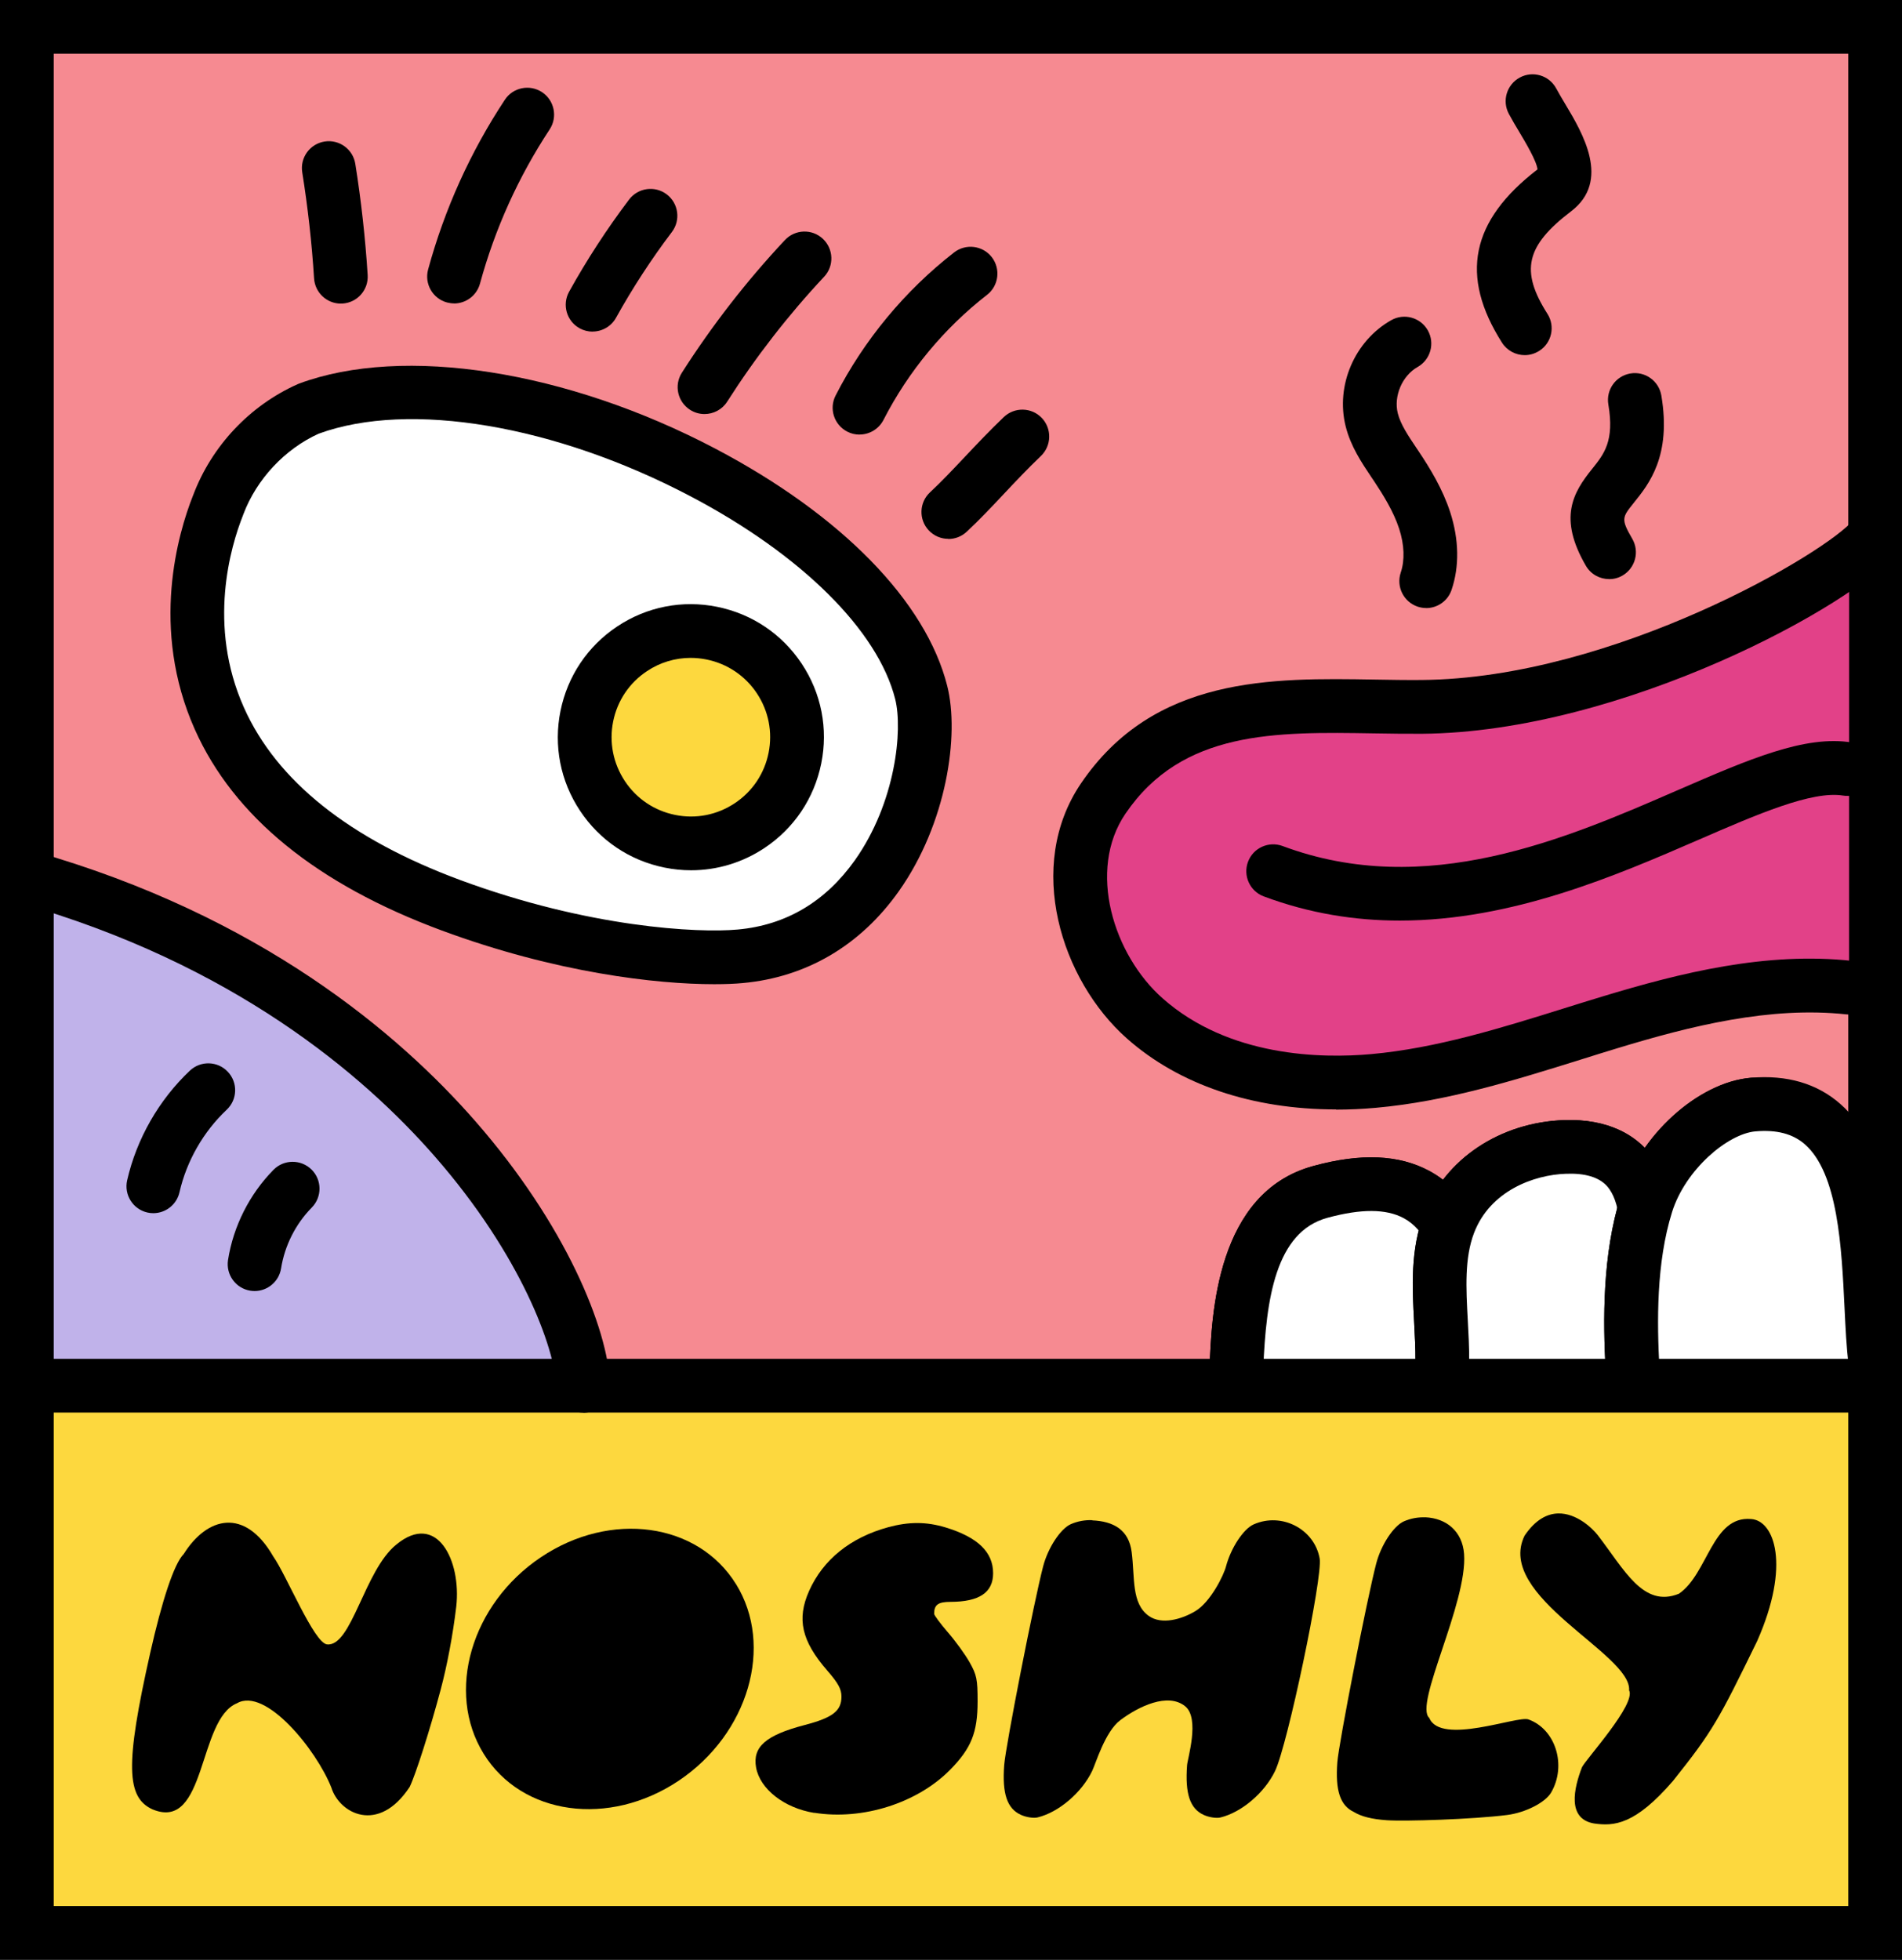 <?xml version="1.0" encoding="UTF-8"?><svg id="Layer_2" xmlns="http://www.w3.org/2000/svg" viewBox="0 0 283.18 291.75"><rect x="0" y="0" width="283.18" height="291.75" fill="#333333" stroke="none"/><defs><style>.cls-1{fill:#f68a91;}.cls-2{fill:#fdd83e;}.cls-3{fill:#fff;}.cls-4{fill:#c0b2ea;}.cls-5{fill:#e24188;}</style></defs><g id="Layer_1-2"><rect class="cls-2" x="4" y="206.29" width="275.18" height="81.46"/><rect class="cls-1" x="4" y="4" width="275.18" height="201.39"/><path d="m184,209.78c-.08,0-.17,0-.25,0-2.21-.13-3.88-2.03-3.75-4.24.04-.57.06-1.25.09-2.02.3-7.78,1-25.99,15.42-29.93,7.12-1.95,12.78-1.7,17.3.73,5.01,2.7,8.42,8.3,9.12,14.97.57,5.46-.62,10.79-1.67,15.49-.48,2.16-2.62,3.52-4.78,3.03-2.16-.48-3.51-2.62-3.03-4.78.96-4.3,1.96-8.75,1.52-12.91-.33-3.12-1.8-7.06-4.96-8.76-2.63-1.42-6.35-1.43-11.39-.06-7.7,2.1-9.13,12.07-9.54,22.52-.03.84-.06,1.58-.1,2.2-.13,2.12-1.89,3.75-3.99,3.75Z"/><path class="cls-3" d="m216.35,203.91c1.04-4.67,2.1-9.44,1.6-14.2-.5-4.76-2.82-9.59-7.04-11.86-4.31-2.32-9.62-1.69-14.35-.4-12.82,3.5-12.19,22.08-12.57,28.34"/><path d="m184,209.78c-.08,0-.17,0-.25,0-2.21-.13-3.88-2.03-3.75-4.24.04-.57.06-1.25.09-2.02.3-7.78,1-25.99,15.42-29.93,7.12-1.95,12.78-1.7,17.3.73,5.01,2.7,8.42,8.3,9.12,14.97.57,5.46-.62,10.79-1.67,15.49-.48,2.16-2.62,3.52-4.78,3.03-2.16-.48-3.51-2.62-3.03-4.78.96-4.3,1.96-8.75,1.52-12.91-.33-3.12-1.8-7.06-4.96-8.76-2.63-1.42-6.35-1.43-11.39-.06-7.7,2.1-9.13,12.07-9.54,22.52-.03.84-.06,1.58-.1,2.2-.13,2.12-1.89,3.75-3.99,3.75Z"/><path d="m244.85,207.45s-.07,0-.11,0c-2.21-.06-3.95-1.89-3.89-4.1l.41-15.68c.11-4.17.05-8.81-2.01-11.1-1.18-1.31-3.24-1.94-6.09-1.83-4.81.16-11.28,2.55-13.68,8.77-1.45,3.76-1.21,8.26-.95,13.03.11,1.98.22,4.02.21,6.06-.01,2.2-1.8,3.98-4,3.98h-.02c-2.21-.01-3.99-1.81-3.98-4.02.01-1.8-.09-3.64-.19-5.58-.29-5.4-.59-10.98,1.48-16.34,3.13-8.12,11.33-13.57,20.88-13.89,6.63-.21,10.35,2.31,12.3,4.48,4.03,4.48,4.21,10.95,4.07,16.66l-.41,15.67c-.06,2.17-1.84,3.9-4,3.9Z"/><path class="cls-3" d="m244.85,203.45c.14-5.23.27-10.45.41-15.68.13-4.92.05-10.46-3.04-13.88-2.36-2.62-5.91-3.27-9.2-3.16-7,.24-14.45,4-17.28,11.33-2.44,6.32-.98,13.6-1.02,20.51"/><path d="m244.85,207.45s-.07,0-.11,0c-2.21-.06-3.95-1.89-3.89-4.1l.41-15.68c.11-4.17.05-8.81-2.01-11.1-1.18-1.31-3.24-1.94-6.09-1.83-4.81.16-11.28,2.55-13.68,8.77-1.45,3.76-1.21,8.26-.95,13.03.11,1.98.22,4.02.21,6.06-.01,2.2-1.8,3.98-4,3.98h-.02c-2.21-.01-3.99-1.81-3.98-4.02.01-1.8-.09-3.64-.19-5.58-.29-5.4-.59-10.98,1.48-16.34,3.13-8.12,11.33-13.57,20.88-13.89,6.63-.21,10.35,2.31,12.3,4.48,4.03,4.48,4.21,10.95,4.07,16.66l-.41,15.67c-.06,2.17-1.84,3.9-4,3.9Z"/><path d="m243.05,207.82c-2.11,0-3.88-1.65-3.99-3.79-.4-7.48-.51-17.18,2.23-25.96,2.82-9.05,11.52-16.95,19.39-17.62,2.2-.19,4.14,1.45,4.32,3.65.19,2.2-1.45,4.14-3.65,4.32-4.12.35-10.45,5.68-12.43,12.03-2.36,7.56-2.24,16.34-1.88,23.15.12,2.21-1.58,4.09-3.78,4.21-.07,0-.14,0-.22,0Z"/><path class="cls-3" d="m279.18,202.66c-1.62-12.78,1.55-39.89-18.17-38.22-6.03.51-13.53,7.18-15.91,14.82-2.38,7.64-2.5,16.26-2.06,24.55"/><path d="m243.05,207.82c-2.11,0-3.88-1.65-3.99-3.79-.4-7.48-.51-17.18,2.23-25.96,2.82-9.05,11.52-16.95,19.39-17.62,5.36-.46,9.84.85,13.3,3.88,7.5,6.57,8.12,19.49,8.62,29.88.14,2.95.28,5.74.56,7.94.28,2.19-1.27,4.19-3.46,4.47-2.19.29-4.19-1.27-4.47-3.46-.32-2.51-.46-5.45-.61-8.56-.43-8.87-.96-19.91-5.9-24.24-1.79-1.57-4.19-2.2-7.35-1.93-4.12.35-10.45,5.68-12.43,12.03-2.36,7.56-2.24,16.34-1.88,23.15.12,2.21-1.58,4.09-3.78,4.21-.07,0-.14,0-.22,0Z"/><path class="cls-4" d="m4,130.58c60.2,17.14,82.28,61.59,82.84,75.72H5.97l-1.97-75.72Z"/><path d="m37.91,192.2c-.21,0-.42-.02-.63-.05-2.18-.34-3.67-2.39-3.33-4.57.79-5.03,3.2-9.8,6.77-13.43,1.55-1.57,4.08-1.59,5.66-.04,1.57,1.55,1.59,4.08.04,5.66-2.41,2.45-4.03,5.66-4.57,9.05-.31,1.97-2.01,3.38-3.95,3.38Z"/><path d="m22.83,180.61c-.29,0-.59-.03-.89-.1-2.15-.49-3.5-2.64-3.01-4.79,1.41-6.18,4.73-11.98,9.34-16.33,1.61-1.52,4.14-1.44,5.65.17,1.52,1.61,1.44,4.14-.17,5.65-3.47,3.27-5.97,7.64-7.03,12.29-.42,1.85-2.07,3.11-3.9,3.11Z"/><path d="m86.83,210.29c-2.14,0-3.91-1.69-3.99-3.84-.23-5.71-5.23-19.54-18.07-34.25-10.68-12.24-30.09-28.72-61.86-37.77-2.12-.61-3.36-2.82-2.75-4.94.6-2.12,2.82-3.36,4.94-2.75,33.66,9.59,54.3,27.16,65.7,40.21,13.38,15.32,19.7,30.73,20.04,39.2.09,2.21-1.63,4.07-3.84,4.16-.05,0-.11,0-.16,0Z"/><path d="m283.18,291.75H0V0h283.18v291.75Zm-275.18-8h267.18V8H8v275.75Z"/><path class="cls-5" d="m275.31,81.41c-5.04,6.39-34.65,23.62-63.66,23.82-17.1.12-36.23-2.79-47.4,13.65-6.8,10.01-2.87,24.7,6.18,32.72,9.05,8.02,21.99,10.38,34.04,9.3,12.05-1.08,23.58-5.19,35.16-8.71,11.58-3.52,23.64-6.49,35.67-5.19"/><path d="m198.91,165.16c-12.45,0-23.35-3.67-31.13-10.56-9.8-8.68-15.19-25.67-6.84-37.97,10.87-16,28.35-15.72,43.76-15.46,2.29.04,4.65.08,6.91.06,28.59-.2,60.56-19.04,64.42-23.92,1.37-1.73,3.89-2.03,5.62-.66,1.73,1.37,2.03,3.88.66,5.62-6.06,7.68-40.79,26.75-70.64,26.97-2.36.01-4.77-.02-7.1-.06-14.69-.24-28.57-.47-37.01,11.96-5.73,8.43-1.77,21.02,5.53,27.48,9.89,8.76,23.69,8.97,31.04,8.31,9.69-.87,19.38-3.89,28.75-6.82,1.87-.58,3.73-1.17,5.6-1.73,11.81-3.59,24.5-6.72,37.26-5.33,2.2.24,3.78,2.21,3.55,4.41s-2.21,3.79-4.41,3.55c-11.34-1.22-23.08,1.7-34.07,5.04-1.85.56-3.7,1.14-5.54,1.72-9.77,3.05-19.88,6.21-30.42,7.15-2.01.18-3.99.27-5.92.27Z"/><path d="m208.39,137.05c-6.59,0-13.37-1.04-20.23-3.6-2.07-.77-3.12-3.08-2.35-5.15.77-2.07,3.08-3.12,5.15-2.35,21.34,7.97,42.12-1.05,58.81-8.31,10.61-4.61,19-8.25,25.95-7.1,2.18.36,3.65,2.42,3.3,4.6-.36,2.18-2.41,3.65-4.6,3.3-4.63-.76-12.81,2.79-21.46,6.55-12.26,5.32-27.77,12.06-44.56,12.06Z"/><path d="m227.01,52.87c-1.32,0-2.62-.66-3.38-1.85-6.33-9.96-4.66-18.16,5.28-25.8-.1-1.2-1.79-4.03-2.72-5.59-.53-.88-1.07-1.79-1.54-2.67-1.05-1.95-.32-4.37,1.63-5.42s4.37-.32,5.42,1.63c.4.75.88,1.54,1.36,2.35,2.55,4.26,6.81,11.4.85,15.94-6.74,5.14-7.6,8.85-3.52,15.26,1.19,1.86.64,4.34-1.23,5.52-.67.42-1.41.63-2.14.63Z"/><path d="m212.34,90.52c-.43,0-.86-.07-1.28-.21-2.09-.71-3.21-2.98-2.51-5.07.62-1.83.54-4.14-.23-6.51-.83-2.56-2.37-5.04-3.76-7.13l-.38-.56c-1.44-2.15-3.08-4.58-3.83-7.57-1.52-6.07,1.33-12.72,6.78-15.8,1.92-1.09,4.36-.41,5.45,1.51,1.09,1.92.41,4.36-1.51,5.45-2.3,1.3-3.6,4.33-2.96,6.9.41,1.63,1.52,3.29,2.7,5.05l.39.58c1.7,2.54,3.59,5.62,4.72,9.11,1.31,4.06,1.38,8.05.2,11.54-.56,1.67-2.12,2.72-3.79,2.72Z"/><path d="m239.57,86.21c-1.38,0-2.72-.71-3.46-1.99-4.13-7.11-1.92-10.87.93-14.41,1.79-2.23,3.34-4.15,2.42-9.6-.37-2.18,1.1-4.24,3.28-4.61,2.18-.37,4.24,1.1,4.61,3.28,1.52,9-1.85,13.18-4.08,15.95-1.77,2.2-1.96,2.43-.25,5.38,1.11,1.91.46,4.36-1.45,5.47-.63.37-1.32.54-2.01.54Z"/><rect x="4" y="202.29" width="275.18" height="8"/><path class="cls-3" d="m45.93,60.86c14.27-6.21,31.65-6.13,47.3,3.79,18.45,11.69,37.19,11.8,43.91,38.45,2.65,10.51-4.06,37.17-26.94,39.28-5.08.47-21.94.23-43.07-7.6-52.05-19.27-35.39-57.67-34.64-59.66,2.36-6.27,7.31-11.52,13.42-14.26"/><circle class="cls-2" cx="102.86" cy="109.76" r="15.8" transform="translate(-7.31 7.34) rotate(-3.94)"/><path d="m141.19,80.22c-1.07,0-2.14-.43-2.92-1.27-1.51-1.61-1.42-4.15.19-5.65,1.74-1.62,3.4-3.39,5.17-5.26,1.81-1.92,3.68-3.9,5.82-5.95,1.6-1.52,4.13-1.47,5.66.13,1.52,1.6,1.46,4.13-.13,5.66-1.99,1.9-3.78,3.8-5.52,5.65-1.85,1.97-3.6,3.83-5.53,5.63-.77.72-1.75,1.08-2.73,1.08Z"/><path d="m127.97,64.7c-.61,0-1.24-.14-1.82-.44-1.97-1.01-2.75-3.42-1.74-5.38,4.22-8.25,10.32-15.61,17.64-21.3,1.74-1.35,4.26-1.04,5.61.7s1.04,4.26-.7,5.61c-6.4,4.97-11.73,11.41-15.42,18.62-.71,1.38-2.11,2.18-3.56,2.18Z"/><path d="m104.89,61.64c-.74,0-1.48-.2-2.15-.63-1.86-1.19-2.41-3.66-1.22-5.52,4.48-7.02,9.64-13.67,15.34-19.75,1.51-1.61,4.04-1.7,5.65-.19s1.7,4.04.19,5.65c-5.36,5.72-10.21,11.98-14.43,18.59-.76,1.2-2.06,1.85-3.38,1.85Z"/><path d="m88.23,49.37c-.66,0-1.32-.16-1.94-.5-1.93-1.07-2.63-3.51-1.56-5.44,2.64-4.76,5.65-9.38,8.93-13.72,1.33-1.76,3.84-2.11,5.6-.78,1.76,1.33,2.11,3.84.78,5.6-3.06,4.04-5.86,8.34-8.32,12.77-.73,1.32-2.1,2.06-3.5,2.06Z"/><path d="m67.61,45.17c-.35,0-.7-.05-1.06-.14-2.13-.58-3.39-2.78-2.81-4.91,2.45-8.99,6.29-17.49,11.42-25.26,1.21-1.85,3.7-2.35,5.54-1.14,1.84,1.22,2.35,3.7,1.14,5.54-4.66,7.07-8.15,14.8-10.38,22.97-.49,1.78-2.1,2.95-3.86,2.95Z"/><path d="m50.75,45.2c-2.09,0-3.85-1.63-3.99-3.75-.33-5.27-.93-10.59-1.76-15.8-.35-2.18,1.14-4.23,3.32-4.58,2.18-.35,4.23,1.14,4.58,3.32.87,5.46,1.49,11.03,1.84,16.55.14,2.21-1.53,4.11-3.74,4.25-.09,0-.17,0-.26,0Z"/><path d="m106.33,146.52c-8.56,0-23.5-1.68-40.57-8-18.6-6.89-30.96-16.95-36.75-29.92-6.72-15.06-2.45-29.32-.3-34.76l.06-.15c2.75-7.29,8.41-13.31,15.53-16.49.08-.04.16-.07.24-.1,15.51-5.75,39.84-1.95,61.98,9.7,18.76,9.87,31.34,22.74,34.51,35.32,1.84,7.28-.07,20.47-7.21,30.56-5.71,8.07-13.75,12.8-23.23,13.67-1.15.11-2.58.17-4.25.17Zm-58.88-81.96c-5.06,2.3-9.23,6.77-11.2,11.96l-.1.27c-1.78,4.49-5.32,16.27.17,28.55,4.88,10.93,15.72,19.57,32.22,25.68,19.1,7.07,35.38,7.91,41.31,7.36,7.19-.66,13.05-4.14,17.44-10.33,6.05-8.55,7.15-19.37,5.99-23.98-2.58-10.22-13.97-21.51-30.48-30.19-20.15-10.6-41.85-14.25-55.34-9.32Z"/><path d="m162.61,226.31c-1.06-.04-2.14.14-3.19.6-1.53.68-3.39,3.51-4.11,6.27-1.36,5.2-5.59,26.77-5.8,29.59-.32,4.26.43,6.49,2.51,7.42.77.35,1.88.52,2.47.37,3.13-.76,6.55-3.67,8.11-6.9.56-1.16,1.93-5.88,4.2-7.58,2.67-2.01,7.09-4.18,9.67-2.05,2.19,1.81.34,7.76.27,8.75-.32,4.26.43,6.49,2.5,7.42.77.35,1.88.52,2.47.37,3.14-.76,6.56-3.67,8.12-6.9,1.86-3.84,7.13-28.94,6.65-31.65-.78-4.4-5.66-6.93-9.83-5.08-1.53.68-3.39,3.51-4.12,6.27-.34,1.31-2.29,5.27-4.54,6.63-2.02,1.22-5.04,2.1-6.96.72-2.6-1.86-2.05-5.64-2.54-9.5-.43-3.33-2.7-4.58-5.87-4.72Z"/><path d="m22.74,269.38c-3.91-1.77-4.16-6.51-.37-23.33,1.72-7.63,3.52-13.24,4.99-14.71,3.47-5.53,9.08-6.99,13.33.38,1.98,2.82,6.06,12.86,7.99,13.08,3.67.43,5.57-11.05,10.33-14.86,6.02-4.97,9.7,2.35,8.92,9.23-.5,4.21-1.35,8.73-2.32,12.37-1.61,6.03-3.71,12.61-4.62,14.49-4.65,7.06-10.46,3.96-11.66.08-2.21-5.59-9.8-15-14.05-12.54-5.85,2.38-4.51,19.1-12.53,15.81Z"/><path d="m121.24,269.89c-4.47-.72-8.09-3.54-8.67-6.76-.55-3.07,1.45-4.81,7.22-6.32,4.18-1.09,5.49-2.1,5.49-4.23,0-1.13-.47-1.99-2.13-3.9-3.81-4.39-4.55-7.65-2.69-11.83,2.08-4.67,6.17-7.96,11.78-9.49,3.1-.84,5.69-.83,8.54.03,4.79,1.46,7.08,3.66,7.08,6.82,0,2.87-2.06,4.25-6.33,4.26-1.86,0-2.45.43-2.45,1.78,0,.22.92,1.45,2.04,2.75,1.13,1.3,2.59,3.31,3.24,4.47,1.06,1.88,1.19,2.53,1.19,5.82,0,4.64-.94,6.97-4.07,10.16-4.89,4.98-13.06,7.57-20.24,6.42Z"/><path d="m109.59,235.84c5.67,9.19,1.85,22.28-8.53,29.25-10.38,6.96-23.39,5.17-29.06-4.02-5.67-9.18-1.85-22.28,8.53-29.24,10.38-6.97,23.39-5.17,29.06,4.02Z"/><path d="m212.2,225.89c-1.06-.04-2.14.14-3.19.6-1.53.68-3.39,3.51-4.11,6.27-1.36,5.2-5.58,26.77-5.79,29.59-.32,4.23.43,6.45,2.46,7.4,1.1.68,2.69,1.08,4.89,1.23,2.7.19,12.82-.13,17.94-.78,2.72-.35,5.67-1.85,6.54-3.34,2.35-4.04.67-9.44-3.39-10.89-1.63-.58-13.06,3.91-14.75-.22-2.32-1.96,5.72-17.14,5.18-24.41-.25-3.35-2.61-5.32-5.78-5.46Z"/><path d="m232.01,225.31c-1.63.03-3.38.89-5.02,3.3-4.45,9.06,15.96,17.6,15.56,23.03,1.07,2.06-6.45,10.26-7.02,11.46-1.2,3.12-2.25,7.66,1.78,8.36,2.98.44,6.13.22,11.79-6.35,5.93-7.44,6.8-9.08,12.52-20.81,5-11.3,2.56-17.96-.92-18.16-5.8-.5-6.39,8.14-10.73,11.12-5.33,2.16-8.14-3.61-12.09-8.72-.82-1.06-3.18-3.29-5.89-3.23Z"/><path d="m102.9,129.56c-1.32,0-2.64-.13-3.96-.4-5.19-1.05-9.65-4.05-12.58-8.46s-3.96-9.69-2.91-14.87,4.05-9.65,8.46-12.58c4.41-2.93,9.69-3.96,14.87-2.91,5.18,1.05,9.65,4.05,12.58,8.46s3.96,9.69,2.91,14.87h0c-1.05,5.18-4.05,9.65-8.46,12.58-3.28,2.18-7.06,3.31-10.91,3.31Zm-.07-31.62c-2.3,0-4.55.67-6.5,1.97-2.63,1.74-4.42,4.41-5.04,7.5-.62,3.09,0,6.24,1.74,8.87s4.41,4.42,7.5,5.04c3.09.63,6.24,0,8.86-1.74,2.63-1.74,4.42-4.41,5.04-7.5h0c.62-3.09,0-6.24-1.74-8.86s-4.41-4.42-7.5-5.04c-.79-.16-1.58-.24-2.36-.24Z"/></g></svg>